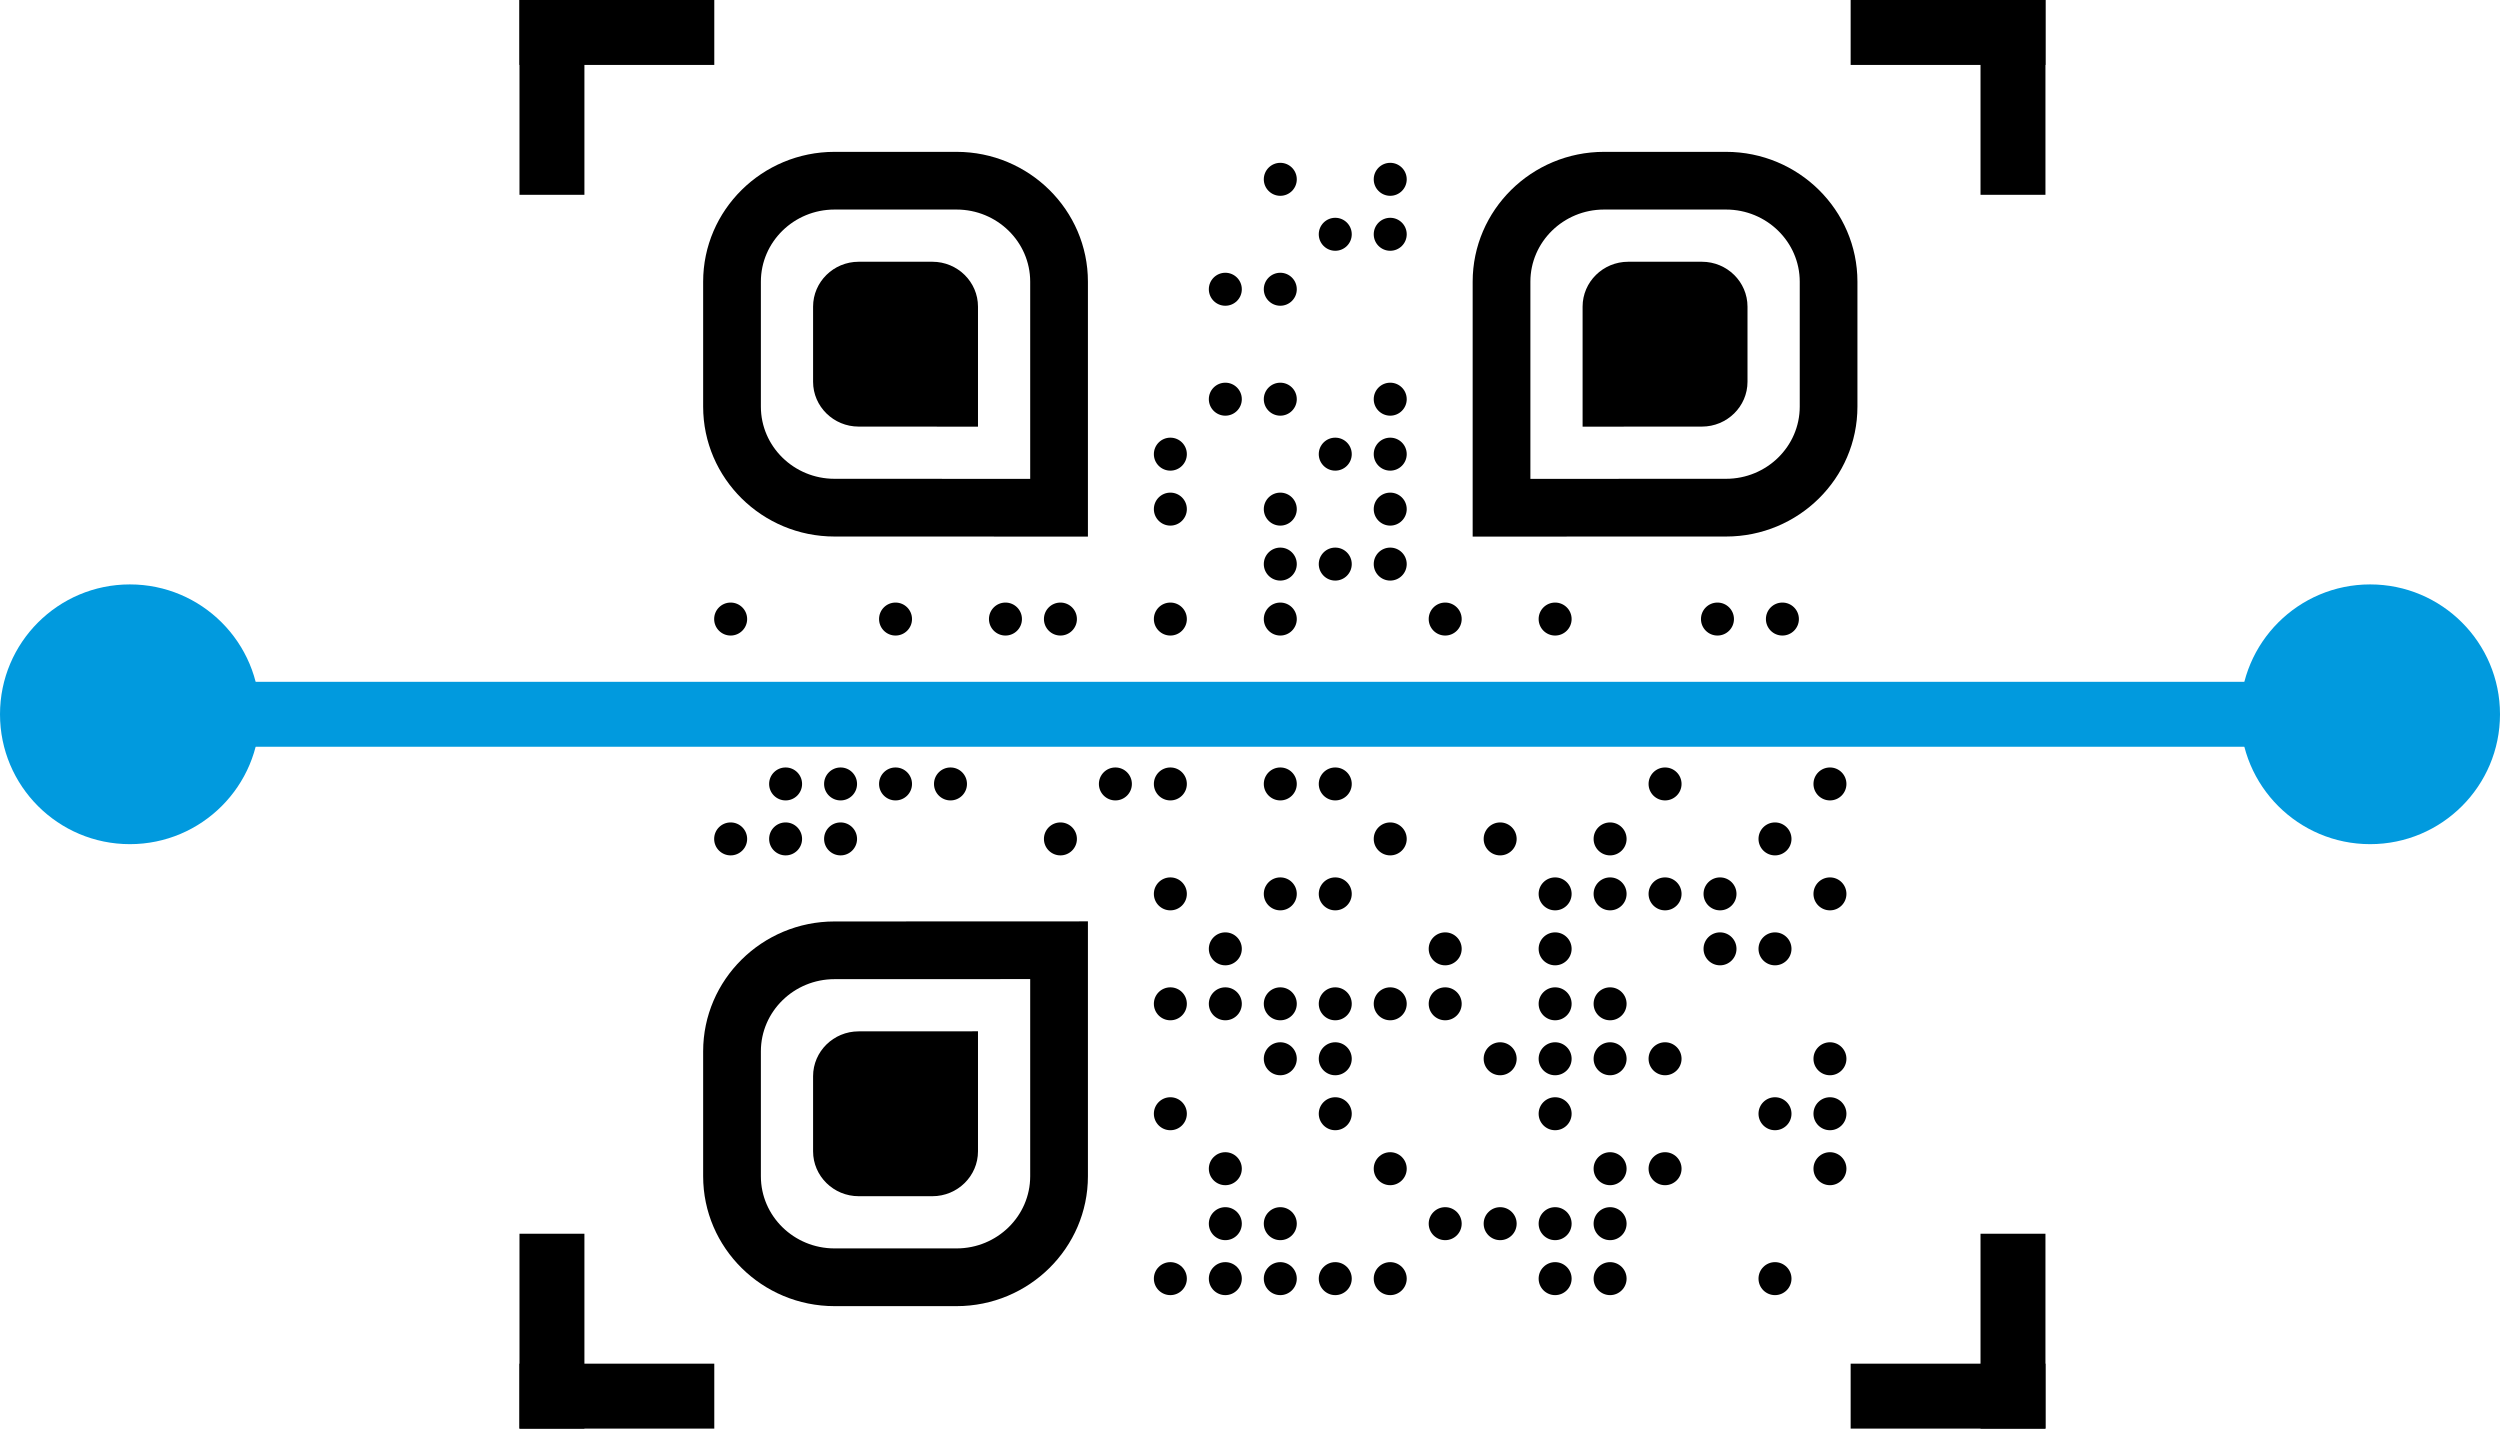 <svg width="77" height="44" viewBox="0 0 77 44" fill="none" xmlns="http://www.w3.org/2000/svg">
<path d="M39.433 6.031C39.714 6.031 39.941 5.804 39.941 5.523C39.941 5.243 39.714 5.015 39.433 5.015C39.153 5.015 38.925 5.243 38.925 5.523C38.925 5.804 39.153 6.031 39.433 6.031Z" fill="black"/>
<path d="M42.819 6.031C43.099 6.031 43.327 5.804 43.327 5.523C43.327 5.243 43.099 5.015 42.819 5.015C42.538 5.015 42.311 5.243 42.311 5.523C42.311 5.804 42.538 6.031 42.819 6.031Z" fill="black"/>
<path d="M41.126 7.724C41.407 7.724 41.634 7.497 41.634 7.216C41.634 6.936 41.407 6.708 41.126 6.708C40.846 6.708 40.618 6.936 40.618 7.216C40.618 7.497 40.846 7.724 41.126 7.724Z" fill="black"/>
<path d="M42.819 7.724C43.099 7.724 43.327 7.497 43.327 7.216C43.327 6.936 43.099 6.708 42.819 6.708C42.538 6.708 42.311 6.936 42.311 7.216C42.311 7.497 42.538 7.724 42.819 7.724Z" fill="black"/>
<path d="M37.74 9.417C38.021 9.417 38.248 9.19 38.248 8.909C38.248 8.629 38.021 8.401 37.74 8.401C37.46 8.401 37.232 8.629 37.232 8.909C37.232 9.19 37.46 9.417 37.74 9.417Z" fill="black"/>
<path d="M39.433 9.417C39.714 9.417 39.941 9.19 39.941 8.909C39.941 8.629 39.714 8.401 39.433 8.401C39.153 8.401 38.925 8.629 38.925 8.909C38.925 9.19 39.153 9.417 39.433 9.417Z" fill="black"/>
<path d="M37.74 12.803C38.021 12.803 38.248 12.575 38.248 12.295C38.248 12.014 38.021 11.787 37.74 11.787C37.46 11.787 37.232 12.014 37.232 12.295C37.232 12.575 37.46 12.803 37.74 12.803Z" fill="black"/>
<path d="M39.433 12.803C39.714 12.803 39.941 12.575 39.941 12.295C39.941 12.014 39.714 11.787 39.433 11.787C39.153 11.787 38.925 12.014 38.925 12.295C38.925 12.575 39.153 12.803 39.433 12.803Z" fill="black"/>
<path d="M42.819 12.803C43.099 12.803 43.327 12.575 43.327 12.295C43.327 12.014 43.099 11.787 42.819 11.787C42.538 11.787 42.311 12.014 42.311 12.295C42.311 12.575 42.538 12.803 42.819 12.803Z" fill="black"/>
<path d="M36.047 14.496C36.328 14.496 36.555 14.268 36.555 13.988C36.555 13.707 36.328 13.48 36.047 13.48C35.767 13.48 35.539 13.707 35.539 13.988C35.539 14.268 35.767 14.496 36.047 14.496Z" fill="black"/>
<path d="M41.126 14.496C41.407 14.496 41.634 14.268 41.634 13.988C41.634 13.707 41.407 13.48 41.126 13.48C40.846 13.48 40.618 13.707 40.618 13.988C40.618 14.268 40.846 14.496 41.126 14.496Z" fill="black"/>
<path d="M42.819 14.496C43.099 14.496 43.327 14.268 43.327 13.988C43.327 13.707 43.099 13.48 42.819 13.48C42.538 13.48 42.311 13.707 42.311 13.988C42.311 14.268 42.538 14.496 42.819 14.496Z" fill="black"/>
<path d="M36.047 16.189C36.328 16.189 36.555 15.961 36.555 15.681C36.555 15.4 36.328 15.173 36.047 15.173C35.767 15.173 35.539 15.4 35.539 15.681C35.539 15.961 35.767 16.189 36.047 16.189Z" fill="black"/>
<path d="M39.433 16.189C39.714 16.189 39.941 15.961 39.941 15.681C39.941 15.4 39.714 15.173 39.433 15.173C39.153 15.173 38.925 15.4 38.925 15.681C38.925 15.961 39.153 16.189 39.433 16.189Z" fill="black"/>
<path d="M42.819 16.189C43.099 16.189 43.327 15.961 43.327 15.681C43.327 15.4 43.099 15.173 42.819 15.173C42.538 15.173 42.311 15.4 42.311 15.681C42.311 15.961 42.538 16.189 42.819 16.189Z" fill="black"/>
<path d="M39.433 17.882C39.714 17.882 39.941 17.654 39.941 17.374C39.941 17.093 39.714 16.866 39.433 16.866C39.153 16.866 38.925 17.093 38.925 17.374C38.925 17.654 39.153 17.882 39.433 17.882Z" fill="black"/>
<path d="M41.126 17.882C41.407 17.882 41.634 17.654 41.634 17.374C41.634 17.093 41.407 16.866 41.126 16.866C40.846 16.866 40.618 17.093 40.618 17.374C40.618 17.654 40.846 17.882 41.126 17.882Z" fill="black"/>
<path d="M42.819 17.882C43.099 17.882 43.327 17.654 43.327 17.374C43.327 17.093 43.099 16.866 42.819 16.866C42.538 16.866 42.311 17.093 42.311 17.374C42.311 17.654 42.538 17.882 42.819 17.882Z" fill="black"/>
<path d="M22.504 19.575C22.784 19.575 23.012 19.347 23.012 19.067C23.012 18.786 22.784 18.559 22.504 18.559C22.223 18.559 21.996 18.786 21.996 19.067C21.996 19.347 22.223 19.575 22.504 19.575Z" fill="black"/>
<path d="M27.582 19.575C27.863 19.575 28.09 19.347 28.09 19.067C28.09 18.786 27.863 18.559 27.582 18.559C27.302 18.559 27.075 18.786 27.075 19.067C27.075 19.347 27.302 19.575 27.582 19.575Z" fill="black"/>
<path d="M30.968 19.575C31.249 19.575 31.476 19.347 31.476 19.067C31.476 18.786 31.249 18.559 30.968 18.559C30.688 18.559 30.46 18.786 30.46 19.067C30.46 19.347 30.688 19.575 30.968 19.575Z" fill="black"/>
<path d="M32.661 19.575C32.942 19.575 33.169 19.347 33.169 19.067C33.169 18.786 32.942 18.559 32.661 18.559C32.381 18.559 32.153 18.786 32.153 19.067C32.153 19.347 32.381 19.575 32.661 19.575Z" fill="black"/>
<path d="M36.047 19.575C36.328 19.575 36.555 19.347 36.555 19.067C36.555 18.786 36.328 18.559 36.047 18.559C35.767 18.559 35.539 18.786 35.539 19.067C35.539 19.347 35.767 19.575 36.047 19.575Z" fill="black"/>
<path d="M39.433 19.575C39.714 19.575 39.941 19.347 39.941 19.067C39.941 18.786 39.714 18.559 39.433 18.559C39.153 18.559 38.925 18.786 38.925 19.067C38.925 19.347 39.153 19.575 39.433 19.575Z" fill="black"/>
<path d="M44.512 19.575C44.792 19.575 45.02 19.347 45.02 19.067C45.02 18.786 44.792 18.559 44.512 18.559C44.231 18.559 44.004 18.786 44.004 19.067C44.004 19.347 44.231 19.575 44.512 19.575Z" fill="black"/>
<path d="M47.898 19.575C48.178 19.575 48.406 19.347 48.406 19.067C48.406 18.786 48.178 18.559 47.898 18.559C47.617 18.559 47.39 18.786 47.39 19.067C47.39 19.347 47.617 19.575 47.898 19.575Z" fill="black"/>
<path d="M52.898 19.575C53.178 19.575 53.406 19.347 53.406 19.067C53.406 18.786 53.178 18.559 52.898 18.559C52.617 18.559 52.39 18.786 52.39 19.067C52.39 19.347 52.617 19.575 52.898 19.575Z" fill="black"/>
<path d="M54.898 19.575C55.178 19.575 55.406 19.347 55.406 19.067C55.406 18.786 55.178 18.559 54.898 18.559C54.617 18.559 54.39 18.786 54.39 19.067C54.39 19.347 54.617 19.575 54.898 19.575Z" fill="black"/>
<path d="M24.197 22.96C24.477 22.96 24.704 22.733 24.704 22.453C24.704 22.172 24.477 21.945 24.197 21.945C23.916 21.945 23.689 22.172 23.689 22.453C23.689 22.733 23.916 22.96 24.197 22.96Z" fill="black"/>
<path d="M29.275 22.96C29.556 22.96 29.783 22.733 29.783 22.453C29.783 22.172 29.556 21.945 29.275 21.945C28.995 21.945 28.767 22.172 28.767 22.453C28.767 22.733 28.995 22.96 29.275 22.96Z" fill="black"/>
<path d="M32.661 22.96C32.942 22.96 33.169 22.733 33.169 22.453C33.169 22.172 32.942 21.945 32.661 21.945C32.381 21.945 32.153 22.172 32.153 22.453C32.153 22.733 32.381 22.96 32.661 22.96Z" fill="black"/>
<path d="M36.047 22.96C36.328 22.96 36.555 22.733 36.555 22.453C36.555 22.172 36.328 21.945 36.047 21.945C35.767 21.945 35.539 22.172 35.539 22.453C35.539 22.733 35.767 22.96 36.047 22.96Z" fill="black"/>
<path d="M39.433 22.96C39.714 22.96 39.941 22.733 39.941 22.453C39.941 22.172 39.714 21.945 39.433 21.945C39.153 21.945 38.925 22.172 38.925 22.453C38.925 22.733 39.153 22.96 39.433 22.96Z" fill="black"/>
<path d="M42.819 22.96C43.099 22.96 43.327 22.733 43.327 22.453C43.327 22.172 43.099 21.945 42.819 21.945C42.538 21.945 42.311 22.172 42.311 22.453C42.311 22.733 42.538 22.96 42.819 22.96Z" fill="black"/>
<path d="M44.512 22.96C44.792 22.96 45.02 22.733 45.02 22.453C45.02 22.172 44.792 21.945 44.512 21.945C44.231 21.945 44.004 22.172 44.004 22.453C44.004 22.733 44.231 22.96 44.512 22.96Z" fill="black"/>
<path d="M51.284 22.96C51.564 22.96 51.792 22.733 51.792 22.453C51.792 22.172 51.564 21.945 51.284 21.945C51.003 21.945 50.776 22.172 50.776 22.453C50.776 22.733 51.003 22.96 51.284 22.96Z" fill="black"/>
<path d="M56.363 22.96C56.643 22.96 56.87 22.733 56.87 22.453C56.87 22.172 56.643 21.945 56.363 21.945C56.082 21.945 55.855 22.172 55.855 22.453C55.855 22.733 56.082 22.96 56.363 22.96Z" fill="black"/>
<path d="M24.197 24.653C24.477 24.653 24.704 24.426 24.704 24.146C24.704 23.865 24.477 23.638 24.197 23.638C23.916 23.638 23.689 23.865 23.689 24.146C23.689 24.426 23.916 24.653 24.197 24.653Z" fill="black"/>
<path d="M25.89 24.653C26.17 24.653 26.397 24.426 26.397 24.146C26.397 23.865 26.17 23.638 25.89 23.638C25.609 23.638 25.382 23.865 25.382 24.146C25.382 24.426 25.609 24.653 25.89 24.653Z" fill="black"/>
<path d="M27.582 24.653C27.863 24.653 28.09 24.426 28.09 24.146C28.09 23.865 27.863 23.638 27.582 23.638C27.302 23.638 27.075 23.865 27.075 24.146C27.075 24.426 27.302 24.653 27.582 24.653Z" fill="black"/>
<path d="M29.275 24.653C29.556 24.653 29.783 24.426 29.783 24.146C29.783 23.865 29.556 23.638 29.275 23.638C28.995 23.638 28.767 23.865 28.767 24.146C28.767 24.426 28.995 24.653 29.275 24.653Z" fill="black"/>
<path d="M34.354 24.653C34.635 24.653 34.862 24.426 34.862 24.146C34.862 23.865 34.635 23.638 34.354 23.638C34.074 23.638 33.846 23.865 33.846 24.146C33.846 24.426 34.074 24.653 34.354 24.653Z" fill="black"/>
<path d="M36.047 24.653C36.328 24.653 36.555 24.426 36.555 24.146C36.555 23.865 36.328 23.638 36.047 23.638C35.767 23.638 35.539 23.865 35.539 24.146C35.539 24.426 35.767 24.653 36.047 24.653Z" fill="black"/>
<path d="M39.433 24.653C39.714 24.653 39.941 24.426 39.941 24.146C39.941 23.865 39.714 23.638 39.433 23.638C39.153 23.638 38.925 23.865 38.925 24.146C38.925 24.426 39.153 24.653 39.433 24.653Z" fill="black"/>
<path d="M41.126 24.653C41.407 24.653 41.634 24.426 41.634 24.146C41.634 23.865 41.407 23.638 41.126 23.638C40.846 23.638 40.618 23.865 40.618 24.146C40.618 24.426 40.846 24.653 41.126 24.653Z" fill="black"/>
<path d="M51.284 24.653C51.564 24.653 51.792 24.426 51.792 24.146C51.792 23.865 51.564 23.638 51.284 23.638C51.003 23.638 50.776 23.865 50.776 24.146C50.776 24.426 51.003 24.653 51.284 24.653Z" fill="black"/>
<path d="M56.363 24.653C56.643 24.653 56.87 24.426 56.87 24.146C56.87 23.865 56.643 23.638 56.363 23.638C56.082 23.638 55.855 23.865 55.855 24.146C55.855 24.426 56.082 24.653 56.363 24.653Z" fill="black"/>
<path d="M22.504 26.346C22.784 26.346 23.012 26.119 23.012 25.839C23.012 25.558 22.784 25.331 22.504 25.331C22.223 25.331 21.996 25.558 21.996 25.839C21.996 26.119 22.223 26.346 22.504 26.346Z" fill="black"/>
<path d="M24.197 26.346C24.477 26.346 24.704 26.119 24.704 25.839C24.704 25.558 24.477 25.331 24.197 25.331C23.916 25.331 23.689 25.558 23.689 25.839C23.689 26.119 23.916 26.346 24.197 26.346Z" fill="black"/>
<path d="M25.89 26.346C26.17 26.346 26.397 26.119 26.397 25.839C26.397 25.558 26.17 25.331 25.89 25.331C25.609 25.331 25.382 25.558 25.382 25.839C25.382 26.119 25.609 26.346 25.89 26.346Z" fill="black"/>
<path d="M32.661 26.346C32.942 26.346 33.169 26.119 33.169 25.839C33.169 25.558 32.942 25.331 32.661 25.331C32.381 25.331 32.153 25.558 32.153 25.839C32.153 26.119 32.381 26.346 32.661 26.346Z" fill="black"/>
<path d="M42.819 26.346C43.099 26.346 43.327 26.119 43.327 25.839C43.327 25.558 43.099 25.331 42.819 25.331C42.538 25.331 42.311 25.558 42.311 25.839C42.311 26.119 42.538 26.346 42.819 26.346Z" fill="black"/>
<path d="M46.205 26.346C46.485 26.346 46.713 26.119 46.713 25.839C46.713 25.558 46.485 25.331 46.205 25.331C45.924 25.331 45.697 25.558 45.697 25.839C45.697 26.119 45.924 26.346 46.205 26.346Z" fill="black"/>
<path d="M49.591 26.346C49.871 26.346 50.099 26.119 50.099 25.839C50.099 25.558 49.871 25.331 49.591 25.331C49.31 25.331 49.083 25.558 49.083 25.839C49.083 26.119 49.31 26.346 49.591 26.346Z" fill="black"/>
<path d="M54.67 26.346C54.95 26.346 55.178 26.119 55.178 25.839C55.178 25.558 54.95 25.331 54.67 25.331C54.389 25.331 54.162 25.558 54.162 25.839C54.162 26.119 54.389 26.346 54.67 26.346Z" fill="black"/>
<path d="M36.047 28.039C36.328 28.039 36.555 27.812 36.555 27.532C36.555 27.251 36.328 27.024 36.047 27.024C35.767 27.024 35.539 27.251 35.539 27.532C35.539 27.812 35.767 28.039 36.047 28.039Z" fill="black"/>
<path d="M39.433 28.039C39.714 28.039 39.941 27.812 39.941 27.532C39.941 27.251 39.714 27.024 39.433 27.024C39.153 27.024 38.925 27.251 38.925 27.532C38.925 27.812 39.153 28.039 39.433 28.039Z" fill="black"/>
<path d="M41.126 28.039C41.407 28.039 41.634 27.812 41.634 27.532C41.634 27.251 41.407 27.024 41.126 27.024C40.846 27.024 40.618 27.251 40.618 27.532C40.618 27.812 40.846 28.039 41.126 28.039Z" fill="black"/>
<path d="M47.898 28.039C48.178 28.039 48.406 27.812 48.406 27.532C48.406 27.251 48.178 27.024 47.898 27.024C47.617 27.024 47.39 27.251 47.39 27.532C47.39 27.812 47.617 28.039 47.898 28.039Z" fill="black"/>
<path d="M49.591 28.039C49.871 28.039 50.099 27.812 50.099 27.532C50.099 27.251 49.871 27.024 49.591 27.024C49.31 27.024 49.083 27.251 49.083 27.532C49.083 27.812 49.31 28.039 49.591 28.039Z" fill="black"/>
<path d="M51.284 28.039C51.564 28.039 51.792 27.812 51.792 27.532C51.792 27.251 51.564 27.024 51.284 27.024C51.003 27.024 50.776 27.251 50.776 27.532C50.776 27.812 51.003 28.039 51.284 28.039Z" fill="black"/>
<path d="M52.977 28.039C53.257 28.039 53.484 27.812 53.484 27.532C53.484 27.251 53.257 27.024 52.977 27.024C52.696 27.024 52.469 27.251 52.469 27.532C52.469 27.812 52.696 28.039 52.977 28.039Z" fill="black"/>
<path d="M56.363 28.039C56.643 28.039 56.87 27.812 56.87 27.532C56.87 27.251 56.643 27.024 56.363 27.024C56.082 27.024 55.855 27.251 55.855 27.532C55.855 27.812 56.082 28.039 56.363 28.039Z" fill="black"/>
<path d="M37.74 29.732C38.021 29.732 38.248 29.505 38.248 29.224C38.248 28.944 38.021 28.717 37.74 28.717C37.46 28.717 37.232 28.944 37.232 29.224C37.232 29.505 37.46 29.732 37.74 29.732Z" fill="black"/>
<path d="M44.512 29.732C44.792 29.732 45.02 29.505 45.02 29.224C45.02 28.944 44.792 28.717 44.512 28.717C44.231 28.717 44.004 28.944 44.004 29.224C44.004 29.505 44.231 29.732 44.512 29.732Z" fill="black"/>
<path d="M47.898 29.732C48.178 29.732 48.406 29.505 48.406 29.224C48.406 28.944 48.178 28.717 47.898 28.717C47.617 28.717 47.39 28.944 47.39 29.224C47.39 29.505 47.617 29.732 47.898 29.732Z" fill="black"/>
<path d="M52.977 29.732C53.257 29.732 53.484 29.505 53.484 29.224C53.484 28.944 53.257 28.717 52.977 28.717C52.696 28.717 52.469 28.944 52.469 29.224C52.469 29.505 52.696 29.732 52.977 29.732Z" fill="black"/>
<path d="M54.67 29.732C54.95 29.732 55.178 29.505 55.178 29.224C55.178 28.944 54.95 28.717 54.67 28.717C54.389 28.717 54.162 28.944 54.162 29.224C54.162 29.505 54.389 29.732 54.67 29.732Z" fill="black"/>
<path d="M36.047 31.425C36.328 31.425 36.555 31.198 36.555 30.917C36.555 30.637 36.328 30.41 36.047 30.41C35.767 30.41 35.539 30.637 35.539 30.917C35.539 31.198 35.767 31.425 36.047 31.425Z" fill="black"/>
<path d="M37.74 31.425C38.021 31.425 38.248 31.198 38.248 30.917C38.248 30.637 38.021 30.41 37.74 30.41C37.46 30.41 37.232 30.637 37.232 30.917C37.232 31.198 37.46 31.425 37.74 31.425Z" fill="black"/>
<path d="M39.433 31.425C39.714 31.425 39.941 31.198 39.941 30.917C39.941 30.637 39.714 30.41 39.433 30.41C39.153 30.41 38.925 30.637 38.925 30.917C38.925 31.198 39.153 31.425 39.433 31.425Z" fill="black"/>
<path d="M41.126 31.425C41.407 31.425 41.634 31.198 41.634 30.917C41.634 30.637 41.407 30.41 41.126 30.41C40.846 30.41 40.618 30.637 40.618 30.917C40.618 31.198 40.846 31.425 41.126 31.425Z" fill="black"/>
<path d="M42.819 31.425C43.099 31.425 43.327 31.198 43.327 30.917C43.327 30.637 43.099 30.41 42.819 30.41C42.538 30.41 42.311 30.637 42.311 30.917C42.311 31.198 42.538 31.425 42.819 31.425Z" fill="black"/>
<path d="M44.512 31.425C44.792 31.425 45.02 31.198 45.02 30.917C45.02 30.637 44.792 30.41 44.512 30.41C44.231 30.41 44.004 30.637 44.004 30.917C44.004 31.198 44.231 31.425 44.512 31.425Z" fill="black"/>
<path d="M47.898 31.425C48.178 31.425 48.406 31.198 48.406 30.917C48.406 30.637 48.178 30.41 47.898 30.41C47.617 30.41 47.39 30.637 47.39 30.917C47.39 31.198 47.617 31.425 47.898 31.425Z" fill="black"/>
<path d="M49.591 31.425C49.871 31.425 50.099 31.198 50.099 30.917C50.099 30.637 49.871 30.41 49.591 30.41C49.31 30.41 49.083 30.637 49.083 30.917C49.083 31.198 49.31 31.425 49.591 31.425Z" fill="black"/>
<path d="M39.433 33.118C39.714 33.118 39.941 32.891 39.941 32.61C39.941 32.33 39.714 32.102 39.433 32.102C39.153 32.102 38.925 32.33 38.925 32.61C38.925 32.891 39.153 33.118 39.433 33.118Z" fill="black"/>
<path d="M41.126 33.118C41.407 33.118 41.634 32.891 41.634 32.61C41.634 32.33 41.407 32.102 41.126 32.102C40.846 32.102 40.618 32.33 40.618 32.61C40.618 32.891 40.846 33.118 41.126 33.118Z" fill="black"/>
<path d="M46.205 33.118C46.485 33.118 46.713 32.891 46.713 32.61C46.713 32.33 46.485 32.102 46.205 32.102C45.924 32.102 45.697 32.33 45.697 32.61C45.697 32.891 45.924 33.118 46.205 33.118Z" fill="black"/>
<path d="M47.898 33.118C48.178 33.118 48.406 32.891 48.406 32.61C48.406 32.33 48.178 32.102 47.898 32.102C47.617 32.102 47.39 32.33 47.39 32.61C47.39 32.891 47.617 33.118 47.898 33.118Z" fill="black"/>
<path d="M49.591 33.118C49.871 33.118 50.099 32.891 50.099 32.61C50.099 32.33 49.871 32.102 49.591 32.102C49.31 32.102 49.083 32.33 49.083 32.61C49.083 32.891 49.31 33.118 49.591 33.118Z" fill="black"/>
<path d="M51.284 33.118C51.564 33.118 51.792 32.891 51.792 32.61C51.792 32.33 51.564 32.102 51.284 32.102C51.003 32.102 50.776 32.33 50.776 32.61C50.776 32.891 51.003 33.118 51.284 33.118Z" fill="black"/>
<path d="M56.363 33.118C56.643 33.118 56.87 32.891 56.87 32.61C56.87 32.33 56.643 32.102 56.363 32.102C56.082 32.102 55.855 32.33 55.855 32.61C55.855 32.891 56.082 33.118 56.363 33.118Z" fill="black"/>
<path d="M36.047 34.811C36.328 34.811 36.555 34.584 36.555 34.303C36.555 34.023 36.328 33.795 36.047 33.795C35.767 33.795 35.539 34.023 35.539 34.303C35.539 34.584 35.767 34.811 36.047 34.811Z" fill="black"/>
<path d="M41.126 34.811C41.407 34.811 41.634 34.584 41.634 34.303C41.634 34.023 41.407 33.795 41.126 33.795C40.846 33.795 40.618 34.023 40.618 34.303C40.618 34.584 40.846 34.811 41.126 34.811Z" fill="black"/>
<path d="M47.898 34.811C48.178 34.811 48.406 34.584 48.406 34.303C48.406 34.023 48.178 33.795 47.898 33.795C47.617 33.795 47.39 34.023 47.39 34.303C47.39 34.584 47.617 34.811 47.898 34.811Z" fill="black"/>
<path d="M54.67 34.811C54.95 34.811 55.178 34.584 55.178 34.303C55.178 34.023 54.95 33.795 54.67 33.795C54.389 33.795 54.162 34.023 54.162 34.303C54.162 34.584 54.389 34.811 54.67 34.811Z" fill="black"/>
<path d="M56.363 34.811C56.643 34.811 56.87 34.584 56.87 34.303C56.87 34.023 56.643 33.795 56.363 33.795C56.082 33.795 55.855 34.023 55.855 34.303C55.855 34.584 56.082 34.811 56.363 34.811Z" fill="black"/>
<path d="M37.74 36.504C38.021 36.504 38.248 36.277 38.248 35.996C38.248 35.716 38.021 35.488 37.74 35.488C37.46 35.488 37.232 35.716 37.232 35.996C37.232 36.277 37.46 36.504 37.74 36.504Z" fill="black"/>
<path d="M42.819 36.504C43.099 36.504 43.327 36.277 43.327 35.996C43.327 35.716 43.099 35.488 42.819 35.488C42.538 35.488 42.311 35.716 42.311 35.996C42.311 36.277 42.538 36.504 42.819 36.504Z" fill="black"/>
<path d="M49.591 36.504C49.871 36.504 50.099 36.277 50.099 35.996C50.099 35.716 49.871 35.488 49.591 35.488C49.31 35.488 49.083 35.716 49.083 35.996C49.083 36.277 49.31 36.504 49.591 36.504Z" fill="black"/>
<path d="M51.284 36.504C51.564 36.504 51.792 36.277 51.792 35.996C51.792 35.716 51.564 35.488 51.284 35.488C51.003 35.488 50.776 35.716 50.776 35.996C50.776 36.277 51.003 36.504 51.284 36.504Z" fill="black"/>
<path d="M56.363 36.504C56.643 36.504 56.87 36.277 56.87 35.996C56.87 35.716 56.643 35.488 56.363 35.488C56.082 35.488 55.855 35.716 55.855 35.996C55.855 36.277 56.082 36.504 56.363 36.504Z" fill="black"/>
<path d="M37.74 38.197C38.021 38.197 38.248 37.97 38.248 37.689C38.248 37.409 38.021 37.181 37.74 37.181C37.46 37.181 37.232 37.409 37.232 37.689C37.232 37.97 37.46 38.197 37.74 38.197Z" fill="black"/>
<path d="M39.433 38.197C39.714 38.197 39.941 37.97 39.941 37.689C39.941 37.409 39.714 37.181 39.433 37.181C39.153 37.181 38.925 37.409 38.925 37.689C38.925 37.97 39.153 38.197 39.433 38.197Z" fill="black"/>
<path d="M44.512 38.197C44.792 38.197 45.02 37.97 45.02 37.689C45.02 37.409 44.792 37.181 44.512 37.181C44.231 37.181 44.004 37.409 44.004 37.689C44.004 37.97 44.231 38.197 44.512 38.197Z" fill="black"/>
<path d="M46.205 38.197C46.485 38.197 46.713 37.97 46.713 37.689C46.713 37.409 46.485 37.181 46.205 37.181C45.924 37.181 45.697 37.409 45.697 37.689C45.697 37.97 45.924 38.197 46.205 38.197Z" fill="black"/>
<path d="M47.898 38.197C48.178 38.197 48.406 37.97 48.406 37.689C48.406 37.409 48.178 37.181 47.898 37.181C47.617 37.181 47.39 37.409 47.39 37.689C47.39 37.97 47.617 38.197 47.898 38.197Z" fill="black"/>
<path d="M49.591 38.197C49.871 38.197 50.099 37.97 50.099 37.689C50.099 37.409 49.871 37.181 49.591 37.181C49.31 37.181 49.083 37.409 49.083 37.689C49.083 37.97 49.31 38.197 49.591 38.197Z" fill="black"/>
<path d="M36.047 39.89C36.328 39.89 36.555 39.663 36.555 39.382C36.555 39.102 36.328 38.874 36.047 38.874C35.767 38.874 35.539 39.102 35.539 39.382C35.539 39.663 35.767 39.89 36.047 39.89Z" fill="black"/>
<path d="M37.74 39.89C38.021 39.89 38.248 39.663 38.248 39.382C38.248 39.102 38.021 38.874 37.74 38.874C37.46 38.874 37.232 39.102 37.232 39.382C37.232 39.663 37.46 39.89 37.74 39.89Z" fill="black"/>
<path d="M39.433 39.89C39.714 39.89 39.941 39.663 39.941 39.382C39.941 39.102 39.714 38.874 39.433 38.874C39.153 38.874 38.925 39.102 38.925 39.382C38.925 39.663 39.153 39.89 39.433 39.89Z" fill="black"/>
<path d="M41.126 39.89C41.407 39.89 41.634 39.663 41.634 39.382C41.634 39.102 41.407 38.874 41.126 38.874C40.846 38.874 40.618 39.102 40.618 39.382C40.618 39.663 40.846 39.89 41.126 39.89Z" fill="black"/>
<path d="M42.819 39.89C43.099 39.89 43.327 39.663 43.327 39.382C43.327 39.102 43.099 38.874 42.819 38.874C42.538 38.874 42.311 39.102 42.311 39.382C42.311 39.663 42.538 39.89 42.819 39.89Z" fill="black"/>
<path d="M47.898 39.89C48.178 39.89 48.406 39.663 48.406 39.382C48.406 39.102 48.178 38.874 47.898 38.874C47.617 38.874 47.39 39.102 47.39 39.382C47.39 39.663 47.617 39.89 47.898 39.89Z" fill="black"/>
<path d="M49.591 39.89C49.871 39.89 50.099 39.663 50.099 39.382C50.099 39.102 49.871 38.874 49.591 38.874C49.31 38.874 49.083 39.102 49.083 39.382C49.083 39.663 49.31 39.89 49.591 39.89Z" fill="black"/>
<path d="M54.67 39.89C54.95 39.89 55.178 39.663 55.178 39.382C55.178 39.102 54.95 38.874 54.67 38.874C54.389 38.874 54.162 39.102 54.162 39.382C54.162 39.663 54.389 39.89 54.67 39.89Z" fill="black"/>
<path d="M21.657 12.524V8.676C21.657 6.471 23.473 4.677 25.703 4.677H29.462C31.692 4.677 33.508 6.471 33.508 8.676V16.527L25.703 16.525C23.473 16.525 21.657 14.731 21.657 12.524ZM23.435 12.524C23.435 13.75 24.452 14.747 25.703 14.747L31.73 14.749V8.676C31.73 7.451 30.713 6.454 29.462 6.454H25.703C24.452 6.454 23.435 7.451 23.435 8.676V12.524Z" fill="black"/>
<path d="M57.209 12.524V8.676C57.209 6.471 55.394 4.677 53.163 4.677H49.404C47.174 4.677 45.358 6.471 45.358 8.676V16.527L53.163 16.525C55.394 16.525 57.209 14.731 57.209 12.524ZM55.432 12.524C55.432 13.75 54.414 14.747 53.163 14.747L47.136 14.749V8.676C47.136 7.451 48.154 6.454 49.404 6.454H53.163C54.414 6.454 55.432 7.451 55.432 8.676V12.524Z" fill="black"/>
<path d="M21.657 32.381V36.229C21.657 38.434 23.473 40.229 25.703 40.229H29.462C31.692 40.229 33.508 38.434 33.508 36.229V28.378L25.703 28.381C23.473 28.381 21.657 30.175 21.657 32.381ZM23.435 32.381C23.435 31.155 24.452 30.158 25.703 30.158L31.73 30.156V36.229C31.73 37.454 30.713 38.451 29.462 38.451H25.703C24.452 38.451 23.435 37.454 23.435 36.229V32.381Z" fill="black"/>
<path d="M25.043 11.759V9.444C25.043 8.682 25.673 8.062 26.446 8.062H28.719C29.492 8.062 30.122 8.682 30.122 9.444V13.141L26.446 13.139C25.673 13.139 25.043 12.52 25.043 11.759Z" fill="black"/>
<path d="M53.823 11.759V9.444C53.823 8.682 53.194 8.062 52.42 8.062H50.148C49.374 8.062 48.744 8.682 48.744 9.444V13.141L52.42 13.139C53.194 13.139 53.823 12.52 53.823 11.759Z" fill="black"/>
<path d="M25.043 33.146V35.462C25.043 36.223 25.673 36.843 26.446 36.843H28.719C29.492 36.843 30.122 36.223 30.122 35.462V31.764L26.446 31.766C25.673 31.766 25.043 32.385 25.043 33.146Z" fill="black"/>
<rect x="16" width="2" height="6" fill="black"/>
<rect x="16" y="2" width="2" height="6" transform="rotate(-90 16 2)" fill="black"/>
<rect x="63" width="2" height="6" transform="rotate(90 63 0)" fill="black"/>
<rect x="61" width="2" height="6" fill="black"/>
<rect x="63" y="44" width="2" height="6" transform="rotate(180 63 44)" fill="black"/>
<rect x="63" y="42" width="2" height="6" transform="rotate(90 63 42)" fill="black"/>
<rect x="16" y="44" width="2" height="6" transform="rotate(-90 16 44)" fill="black"/>
<rect x="18" y="44" width="2" height="6" transform="rotate(180 18 44)" fill="black"/>
<circle cx="4" cy="22" r="4" fill="#019ADE"/>
<path d="M77 22C77 24.209 75.209 26 73 26C70.791 26 69 24.209 69 22C69 19.791 70.791 18 73 18C75.209 18 77 19.791 77 22Z" fill="#019ADE"/>
<rect x="7" y="21" width="64" height="2" fill="#019ADE"/>
</svg>
